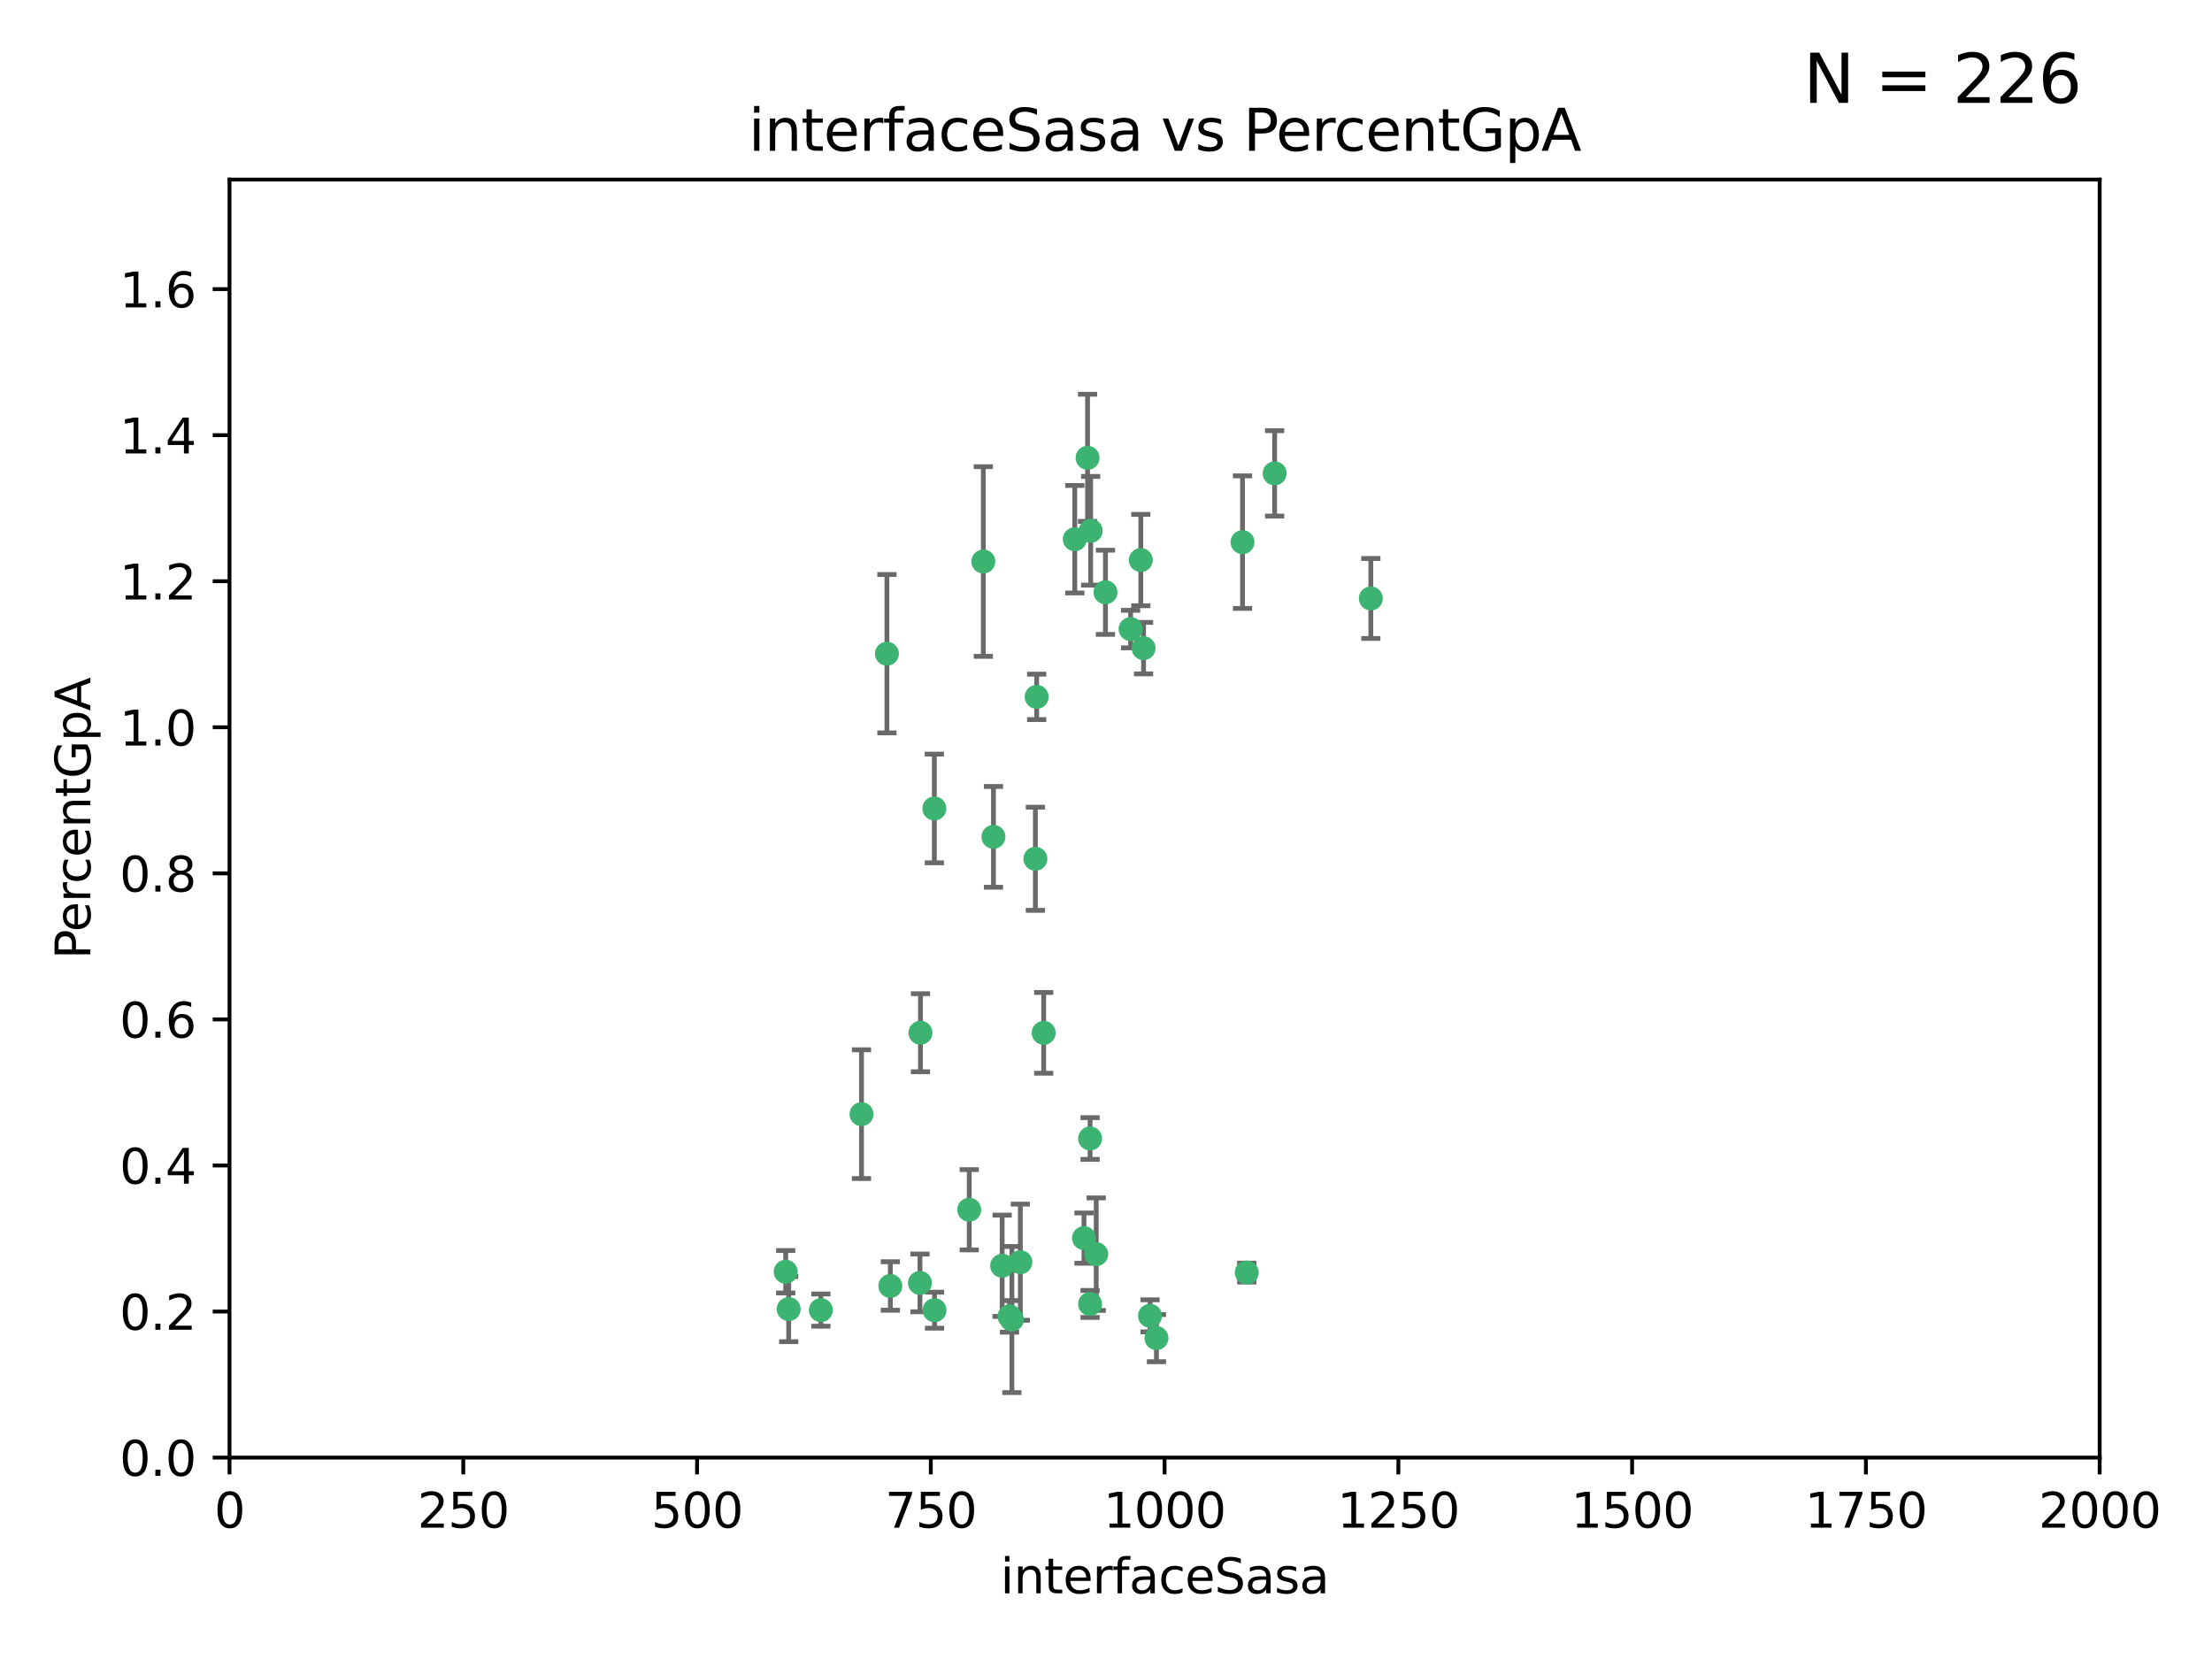 <?xml version="1.0" encoding="utf-8" standalone="no"?>
<!DOCTYPE svg PUBLIC "-//W3C//DTD SVG 1.1//EN"
  "http://www.w3.org/Graphics/SVG/1.1/DTD/svg11.dtd">
<svg xmlns:xlink="http://www.w3.org/1999/xlink" width="460.8pt" height="345.6pt" viewBox="0 0 460.8 345.6" xmlns="http://www.w3.org/2000/svg" version="1.1">
 <defs>
  <style type="text/css">*{stroke-linejoin: round; stroke-linecap: butt}</style>
 </defs>
 <g id="figure_1">
  <g id="patch_1">
   <path d="M 0 345.6 
L 460.8 345.6 
L 460.8 0 
L 0 0 
z
" style="fill: #ffffff"/>
  </g>
  <g id="axes_1">
   <g id="patch_2">
    <path d="M 47.81 303.64 
L 437.4 303.64 
L 437.4 37.411 
L 47.81 37.411 
z
" style="fill: #ffffff"/>
   </g>
   <g id="PathCollection_1">
    <defs>
     <path id="mb5b0e489d0" d="M 0 1.118 
C 0.297 1.118 0.581 1 0.791 0.791 
C 1 0.581 1.118 0.297 1.118 0 
C 1.118 -0.297 1 -0.581 0.791 -0.791 
C 0.581 -1 0.297 -1.118 0 -1.118 
C -0.297 -1.118 -0.581 -1 -0.791 -0.791 
C -1 -0.581 -1.118 -0.297 -1.118 0 
C -1.118 0.297 -1 0.581 -0.791 0.791 
C -0.581 1 -0.297 1.118 0 1.118 
z
" style="stroke: #3cb371"/>
    </defs>
    <g clip-path="url(#peed95d6f60)">
     <use xlink:href="#mb5b0e489d0" x="258.839" y="112.935" style="fill: #3cb371; stroke: #3cb371"/>
     <use xlink:href="#mb5b0e489d0" x="235.526" y="131.048" style="fill: #3cb371; stroke: #3cb371"/>
     <use xlink:href="#mb5b0e489d0" x="265.53" y="98.611" style="fill: #3cb371; stroke: #3cb371"/>
     <use xlink:href="#mb5b0e489d0" x="163.676" y="264.927" style="fill: #3cb371; stroke: #3cb371"/>
     <use xlink:href="#mb5b0e489d0" x="238.226" y="135.021" style="fill: #3cb371; stroke: #3cb371"/>
     <use xlink:href="#mb5b0e489d0" x="226.558" y="95.371" style="fill: #3cb371; stroke: #3cb371"/>
     <use xlink:href="#mb5b0e489d0" x="223.897" y="112.334" style="fill: #3cb371; stroke: #3cb371"/>
     <use xlink:href="#mb5b0e489d0" x="230.29" y="123.385" style="fill: #3cb371; stroke: #3cb371"/>
     <use xlink:href="#mb5b0e489d0" x="217.42" y="215.161" style="fill: #3cb371; stroke: #3cb371"/>
     <use xlink:href="#mb5b0e489d0" x="237.649" y="116.673" style="fill: #3cb371; stroke: #3cb371"/>
     <use xlink:href="#mb5b0e489d0" x="259.72" y="265.1" style="fill: #3cb371; stroke: #3cb371"/>
     <use xlink:href="#mb5b0e489d0" x="204.848" y="116.973" style="fill: #3cb371; stroke: #3cb371"/>
     <use xlink:href="#mb5b0e489d0" x="285.569" y="124.669" style="fill: #3cb371; stroke: #3cb371"/>
     <use xlink:href="#mb5b0e489d0" x="215.957" y="145.171" style="fill: #3cb371; stroke: #3cb371"/>
     <use xlink:href="#mb5b0e489d0" x="194.641" y="168.419" style="fill: #3cb371; stroke: #3cb371"/>
     <use xlink:href="#mb5b0e489d0" x="191.75" y="215.139" style="fill: #3cb371; stroke: #3cb371"/>
     <use xlink:href="#mb5b0e489d0" x="184.761" y="136.178" style="fill: #3cb371; stroke: #3cb371"/>
     <use xlink:href="#mb5b0e489d0" x="228.364" y="261.264" style="fill: #3cb371; stroke: #3cb371"/>
     <use xlink:href="#mb5b0e489d0" x="215.692" y="178.897" style="fill: #3cb371; stroke: #3cb371"/>
     <use xlink:href="#mb5b0e489d0" x="194.683" y="272.937" style="fill: #3cb371; stroke: #3cb371"/>
     <use xlink:href="#mb5b0e489d0" x="225.816" y="257.919" style="fill: #3cb371; stroke: #3cb371"/>
     <use xlink:href="#mb5b0e489d0" x="212.558" y="262.94" style="fill: #3cb371; stroke: #3cb371"/>
     <use xlink:href="#mb5b0e489d0" x="185.474" y="267.891" style="fill: #3cb371; stroke: #3cb371"/>
     <use xlink:href="#mb5b0e489d0" x="227.088" y="237.168" style="fill: #3cb371; stroke: #3cb371"/>
     <use xlink:href="#mb5b0e489d0" x="239.57" y="274.113" style="fill: #3cb371; stroke: #3cb371"/>
     <use xlink:href="#mb5b0e489d0" x="227.208" y="110.571" style="fill: #3cb371; stroke: #3cb371"/>
     <use xlink:href="#mb5b0e489d0" x="227.082" y="271.637" style="fill: #3cb371; stroke: #3cb371"/>
     <use xlink:href="#mb5b0e489d0" x="191.645" y="267.252" style="fill: #3cb371; stroke: #3cb371"/>
     <use xlink:href="#mb5b0e489d0" x="210.3" y="274.227" style="fill: #3cb371; stroke: #3cb371"/>
     <use xlink:href="#mb5b0e489d0" x="206.956" y="174.332" style="fill: #3cb371; stroke: #3cb371"/>
     <use xlink:href="#mb5b0e489d0" x="240.91" y="278.753" style="fill: #3cb371; stroke: #3cb371"/>
     <use xlink:href="#mb5b0e489d0" x="210.795" y="274.884" style="fill: #3cb371; stroke: #3cb371"/>
     <use xlink:href="#mb5b0e489d0" x="179.464" y="232.101" style="fill: #3cb371; stroke: #3cb371"/>
     <use xlink:href="#mb5b0e489d0" x="164.297" y="272.711" style="fill: #3cb371; stroke: #3cb371"/>
     <use xlink:href="#mb5b0e489d0" x="208.769" y="263.681" style="fill: #3cb371; stroke: #3cb371"/>
     <use xlink:href="#mb5b0e489d0" x="201.905" y="252.015" style="fill: #3cb371; stroke: #3cb371"/>
     <use xlink:href="#mb5b0e489d0" x="171" y="272.918" style="fill: #3cb371; stroke: #3cb371"/>
    </g>
   </g>
   <g id="matplotlib.axis_1">
    <g id="xtick_1">
     <g id="line2d_1">
      <defs>
       <path id="mf737d2f302" d="M 0 0 
L 0 3.5 
" style="stroke: #000000; stroke-width: 0.8"/>
      </defs>
      <g>
       <use xlink:href="#mf737d2f302" x="47.81" y="303.64" style="stroke: #000000; stroke-width: 0.8"/>
      </g>
     </g>
     <g id="text_1">
      <!-- 0 -->
      <g transform="translate(44.629 318.238)scale(0.1 -0.1)">
       <defs>
        <path id="DejaVuSans-30" d="M 2034 4250 
Q 1547 4250 1301 3770 
Q 1056 3291 1056 2328 
Q 1056 1369 1301 889 
Q 1547 409 2034 409 
Q 2525 409 2770 889 
Q 3016 1369 3016 2328 
Q 3016 3291 2770 3770 
Q 2525 4250 2034 4250 
z
M 2034 4750 
Q 2819 4750 3233 4129 
Q 3647 3509 3647 2328 
Q 3647 1150 3233 529 
Q 2819 -91 2034 -91 
Q 1250 -91 836 529 
Q 422 1150 422 2328 
Q 422 3509 836 4129 
Q 1250 4750 2034 4750 
z
" transform="scale(0.016)"/>
       </defs>
       <use xlink:href="#DejaVuSans-30"/>
      </g>
     </g>
    </g>
    <g id="xtick_2">
     <g id="line2d_2">
      <g>
       <use xlink:href="#mf737d2f302" x="96.509" y="303.64" style="stroke: #000000; stroke-width: 0.8"/>
      </g>
     </g>
     <g id="text_2">
      <!-- 250 -->
      <g transform="translate(86.965 318.238)scale(0.1 -0.1)">
       <defs>
        <path id="DejaVuSans-32" d="M 1228 531 
L 3431 531 
L 3431 0 
L 469 0 
L 469 531 
Q 828 903 1448 1529 
Q 2069 2156 2228 2338 
Q 2531 2678 2651 2914 
Q 2772 3150 2772 3378 
Q 2772 3750 2511 3984 
Q 2250 4219 1831 4219 
Q 1534 4219 1204 4116 
Q 875 4013 500 3803 
L 500 4441 
Q 881 4594 1212 4672 
Q 1544 4750 1819 4750 
Q 2544 4750 2975 4387 
Q 3406 4025 3406 3419 
Q 3406 3131 3298 2873 
Q 3191 2616 2906 2266 
Q 2828 2175 2409 1742 
Q 1991 1309 1228 531 
z
" transform="scale(0.016)"/>
        <path id="DejaVuSans-35" d="M 691 4666 
L 3169 4666 
L 3169 4134 
L 1269 4134 
L 1269 2991 
Q 1406 3038 1543 3061 
Q 1681 3084 1819 3084 
Q 2600 3084 3056 2656 
Q 3513 2228 3513 1497 
Q 3513 744 3044 326 
Q 2575 -91 1722 -91 
Q 1428 -91 1123 -41 
Q 819 9 494 109 
L 494 744 
Q 775 591 1075 516 
Q 1375 441 1709 441 
Q 2250 441 2565 725 
Q 2881 1009 2881 1497 
Q 2881 1984 2565 2268 
Q 2250 2553 1709 2553 
Q 1456 2553 1204 2497 
Q 953 2441 691 2322 
L 691 4666 
z
" transform="scale(0.016)"/>
       </defs>
       <use xlink:href="#DejaVuSans-32"/>
       <use xlink:href="#DejaVuSans-35" x="63.623"/>
       <use xlink:href="#DejaVuSans-30" x="127.246"/>
      </g>
     </g>
    </g>
    <g id="xtick_3">
     <g id="line2d_3">
      <g>
       <use xlink:href="#mf737d2f302" x="145.208" y="303.64" style="stroke: #000000; stroke-width: 0.8"/>
      </g>
     </g>
     <g id="text_3">
      <!-- 500 -->
      <g transform="translate(135.664 318.238)scale(0.1 -0.1)">
       <use xlink:href="#DejaVuSans-35"/>
       <use xlink:href="#DejaVuSans-30" x="63.623"/>
       <use xlink:href="#DejaVuSans-30" x="127.246"/>
      </g>
     </g>
    </g>
    <g id="xtick_4">
     <g id="line2d_4">
      <g>
       <use xlink:href="#mf737d2f302" x="193.906" y="303.64" style="stroke: #000000; stroke-width: 0.8"/>
      </g>
     </g>
     <g id="text_4">
      <!-- 750 -->
      <g transform="translate(184.363 318.238)scale(0.1 -0.1)">
       <defs>
        <path id="DejaVuSans-37" d="M 525 4666 
L 3525 4666 
L 3525 4397 
L 1831 0 
L 1172 0 
L 2766 4134 
L 525 4134 
L 525 4666 
z
" transform="scale(0.016)"/>
       </defs>
       <use xlink:href="#DejaVuSans-37"/>
       <use xlink:href="#DejaVuSans-35" x="63.623"/>
       <use xlink:href="#DejaVuSans-30" x="127.246"/>
      </g>
     </g>
    </g>
    <g id="xtick_5">
     <g id="line2d_5">
      <g>
       <use xlink:href="#mf737d2f302" x="242.605" y="303.64" style="stroke: #000000; stroke-width: 0.8"/>
      </g>
     </g>
     <g id="text_5">
      <!-- 1000 -->
      <g transform="translate(229.88 318.238)scale(0.1 -0.1)">
       <defs>
        <path id="DejaVuSans-31" d="M 794 531 
L 1825 531 
L 1825 4091 
L 703 3866 
L 703 4441 
L 1819 4666 
L 2450 4666 
L 2450 531 
L 3481 531 
L 3481 0 
L 794 0 
L 794 531 
z
" transform="scale(0.016)"/>
       </defs>
       <use xlink:href="#DejaVuSans-31"/>
       <use xlink:href="#DejaVuSans-30" x="63.623"/>
       <use xlink:href="#DejaVuSans-30" x="127.246"/>
       <use xlink:href="#DejaVuSans-30" x="190.869"/>
      </g>
     </g>
    </g>
    <g id="xtick_6">
     <g id="line2d_6">
      <g>
       <use xlink:href="#mf737d2f302" x="291.304" y="303.64" style="stroke: #000000; stroke-width: 0.8"/>
      </g>
     </g>
     <g id="text_6">
      <!-- 1250 -->
      <g transform="translate(278.579 318.238)scale(0.1 -0.1)">
       <use xlink:href="#DejaVuSans-31"/>
       <use xlink:href="#DejaVuSans-32" x="63.623"/>
       <use xlink:href="#DejaVuSans-35" x="127.246"/>
       <use xlink:href="#DejaVuSans-30" x="190.869"/>
      </g>
     </g>
    </g>
    <g id="xtick_7">
     <g id="line2d_7">
      <g>
       <use xlink:href="#mf737d2f302" x="340.002" y="303.64" style="stroke: #000000; stroke-width: 0.8"/>
      </g>
     </g>
     <g id="text_7">
      <!-- 1500 -->
      <g transform="translate(327.277 318.238)scale(0.1 -0.1)">
       <use xlink:href="#DejaVuSans-31"/>
       <use xlink:href="#DejaVuSans-35" x="63.623"/>
       <use xlink:href="#DejaVuSans-30" x="127.246"/>
       <use xlink:href="#DejaVuSans-30" x="190.869"/>
      </g>
     </g>
    </g>
    <g id="xtick_8">
     <g id="line2d_8">
      <g>
       <use xlink:href="#mf737d2f302" x="388.701" y="303.64" style="stroke: #000000; stroke-width: 0.8"/>
      </g>
     </g>
     <g id="text_8">
      <!-- 1750 -->
      <g transform="translate(375.976 318.238)scale(0.1 -0.1)">
       <use xlink:href="#DejaVuSans-31"/>
       <use xlink:href="#DejaVuSans-37" x="63.623"/>
       <use xlink:href="#DejaVuSans-35" x="127.246"/>
       <use xlink:href="#DejaVuSans-30" x="190.869"/>
      </g>
     </g>
    </g>
    <g id="xtick_9">
     <g id="line2d_9">
      <g>
       <use xlink:href="#mf737d2f302" x="437.4" y="303.64" style="stroke: #000000; stroke-width: 0.8"/>
      </g>
     </g>
     <g id="text_9">
      <!-- 2000 -->
      <g transform="translate(424.675 318.238)scale(0.1 -0.1)">
       <use xlink:href="#DejaVuSans-32"/>
       <use xlink:href="#DejaVuSans-30" x="63.623"/>
       <use xlink:href="#DejaVuSans-30" x="127.246"/>
       <use xlink:href="#DejaVuSans-30" x="190.869"/>
      </g>
     </g>
    </g>
    <g id="text_10">
     <!-- interfaceSasa -->
     <g transform="translate(208.398 331.917)scale(0.1 -0.1)">
      <defs>
       <path id="DejaVuSans-69" d="M 603 3500 
L 1178 3500 
L 1178 0 
L 603 0 
L 603 3500 
z
M 603 4863 
L 1178 4863 
L 1178 4134 
L 603 4134 
L 603 4863 
z
" transform="scale(0.016)"/>
       <path id="DejaVuSans-6e" d="M 3513 2113 
L 3513 0 
L 2938 0 
L 2938 2094 
Q 2938 2591 2744 2837 
Q 2550 3084 2163 3084 
Q 1697 3084 1428 2787 
Q 1159 2491 1159 1978 
L 1159 0 
L 581 0 
L 581 3500 
L 1159 3500 
L 1159 2956 
Q 1366 3272 1645 3428 
Q 1925 3584 2291 3584 
Q 2894 3584 3203 3211 
Q 3513 2838 3513 2113 
z
" transform="scale(0.016)"/>
       <path id="DejaVuSans-74" d="M 1172 4494 
L 1172 3500 
L 2356 3500 
L 2356 3053 
L 1172 3053 
L 1172 1153 
Q 1172 725 1289 603 
Q 1406 481 1766 481 
L 2356 481 
L 2356 0 
L 1766 0 
Q 1100 0 847 248 
Q 594 497 594 1153 
L 594 3053 
L 172 3053 
L 172 3500 
L 594 3500 
L 594 4494 
L 1172 4494 
z
" transform="scale(0.016)"/>
       <path id="DejaVuSans-65" d="M 3597 1894 
L 3597 1613 
L 953 1613 
Q 991 1019 1311 708 
Q 1631 397 2203 397 
Q 2534 397 2845 478 
Q 3156 559 3463 722 
L 3463 178 
Q 3153 47 2828 -22 
Q 2503 -91 2169 -91 
Q 1331 -91 842 396 
Q 353 884 353 1716 
Q 353 2575 817 3079 
Q 1281 3584 2069 3584 
Q 2775 3584 3186 3129 
Q 3597 2675 3597 1894 
z
M 3022 2063 
Q 3016 2534 2758 2815 
Q 2500 3097 2075 3097 
Q 1594 3097 1305 2825 
Q 1016 2553 972 2059 
L 3022 2063 
z
" transform="scale(0.016)"/>
       <path id="DejaVuSans-72" d="M 2631 2963 
Q 2534 3019 2420 3045 
Q 2306 3072 2169 3072 
Q 1681 3072 1420 2755 
Q 1159 2438 1159 1844 
L 1159 0 
L 581 0 
L 581 3500 
L 1159 3500 
L 1159 2956 
Q 1341 3275 1631 3429 
Q 1922 3584 2338 3584 
Q 2397 3584 2469 3576 
Q 2541 3569 2628 3553 
L 2631 2963 
z
" transform="scale(0.016)"/>
       <path id="DejaVuSans-66" d="M 2375 4863 
L 2375 4384 
L 1825 4384 
Q 1516 4384 1395 4259 
Q 1275 4134 1275 3809 
L 1275 3500 
L 2222 3500 
L 2222 3053 
L 1275 3053 
L 1275 0 
L 697 0 
L 697 3053 
L 147 3053 
L 147 3500 
L 697 3500 
L 697 3744 
Q 697 4328 969 4595 
Q 1241 4863 1831 4863 
L 2375 4863 
z
" transform="scale(0.016)"/>
       <path id="DejaVuSans-61" d="M 2194 1759 
Q 1497 1759 1228 1600 
Q 959 1441 959 1056 
Q 959 750 1161 570 
Q 1363 391 1709 391 
Q 2188 391 2477 730 
Q 2766 1069 2766 1631 
L 2766 1759 
L 2194 1759 
z
M 3341 1997 
L 3341 0 
L 2766 0 
L 2766 531 
Q 2569 213 2275 61 
Q 1981 -91 1556 -91 
Q 1019 -91 701 211 
Q 384 513 384 1019 
Q 384 1609 779 1909 
Q 1175 2209 1959 2209 
L 2766 2209 
L 2766 2266 
Q 2766 2663 2505 2880 
Q 2244 3097 1772 3097 
Q 1472 3097 1187 3025 
Q 903 2953 641 2809 
L 641 3341 
Q 956 3463 1253 3523 
Q 1550 3584 1831 3584 
Q 2591 3584 2966 3190 
Q 3341 2797 3341 1997 
z
" transform="scale(0.016)"/>
       <path id="DejaVuSans-63" d="M 3122 3366 
L 3122 2828 
Q 2878 2963 2633 3030 
Q 2388 3097 2138 3097 
Q 1578 3097 1268 2742 
Q 959 2388 959 1747 
Q 959 1106 1268 751 
Q 1578 397 2138 397 
Q 2388 397 2633 464 
Q 2878 531 3122 666 
L 3122 134 
Q 2881 22 2623 -34 
Q 2366 -91 2075 -91 
Q 1284 -91 818 406 
Q 353 903 353 1747 
Q 353 2603 823 3093 
Q 1294 3584 2113 3584 
Q 2378 3584 2631 3529 
Q 2884 3475 3122 3366 
z
" transform="scale(0.016)"/>
       <path id="DejaVuSans-53" d="M 3425 4513 
L 3425 3897 
Q 3066 4069 2747 4153 
Q 2428 4238 2131 4238 
Q 1616 4238 1336 4038 
Q 1056 3838 1056 3469 
Q 1056 3159 1242 3001 
Q 1428 2844 1947 2747 
L 2328 2669 
Q 3034 2534 3370 2195 
Q 3706 1856 3706 1288 
Q 3706 609 3251 259 
Q 2797 -91 1919 -91 
Q 1588 -91 1214 -16 
Q 841 59 441 206 
L 441 856 
Q 825 641 1194 531 
Q 1563 422 1919 422 
Q 2459 422 2753 634 
Q 3047 847 3047 1241 
Q 3047 1584 2836 1778 
Q 2625 1972 2144 2069 
L 1759 2144 
Q 1053 2284 737 2584 
Q 422 2884 422 3419 
Q 422 4038 858 4394 
Q 1294 4750 2059 4750 
Q 2388 4750 2728 4690 
Q 3069 4631 3425 4513 
z
" transform="scale(0.016)"/>
       <path id="DejaVuSans-73" d="M 2834 3397 
L 2834 2853 
Q 2591 2978 2328 3040 
Q 2066 3103 1784 3103 
Q 1356 3103 1142 2972 
Q 928 2841 928 2578 
Q 928 2378 1081 2264 
Q 1234 2150 1697 2047 
L 1894 2003 
Q 2506 1872 2764 1633 
Q 3022 1394 3022 966 
Q 3022 478 2636 193 
Q 2250 -91 1575 -91 
Q 1294 -91 989 -36 
Q 684 19 347 128 
L 347 722 
Q 666 556 975 473 
Q 1284 391 1588 391 
Q 1994 391 2212 530 
Q 2431 669 2431 922 
Q 2431 1156 2273 1281 
Q 2116 1406 1581 1522 
L 1381 1569 
Q 847 1681 609 1914 
Q 372 2147 372 2553 
Q 372 3047 722 3315 
Q 1072 3584 1716 3584 
Q 2034 3584 2315 3537 
Q 2597 3491 2834 3397 
z
" transform="scale(0.016)"/>
      </defs>
      <use xlink:href="#DejaVuSans-69"/>
      <use xlink:href="#DejaVuSans-6e" x="27.783"/>
      <use xlink:href="#DejaVuSans-74" x="91.162"/>
      <use xlink:href="#DejaVuSans-65" x="130.371"/>
      <use xlink:href="#DejaVuSans-72" x="191.895"/>
      <use xlink:href="#DejaVuSans-66" x="233.008"/>
      <use xlink:href="#DejaVuSans-61" x="268.213"/>
      <use xlink:href="#DejaVuSans-63" x="329.492"/>
      <use xlink:href="#DejaVuSans-65" x="384.473"/>
      <use xlink:href="#DejaVuSans-53" x="445.996"/>
      <use xlink:href="#DejaVuSans-61" x="509.473"/>
      <use xlink:href="#DejaVuSans-73" x="570.752"/>
      <use xlink:href="#DejaVuSans-61" x="622.852"/>
     </g>
    </g>
   </g>
   <g id="matplotlib.axis_2">
    <g id="ytick_1">
     <g id="line2d_10">
      <defs>
       <path id="m283dc41ac1" d="M 0 0 
L -3.5 0 
" style="stroke: #000000; stroke-width: 0.8"/>
      </defs>
      <g>
       <use xlink:href="#m283dc41ac1" x="47.81" y="303.64" style="stroke: #000000; stroke-width: 0.8"/>
      </g>
     </g>
     <g id="text_11">
      <!-- 0.0 -->
      <g transform="translate(24.907 307.439)scale(0.1 -0.1)">
       <defs>
        <path id="DejaVuSans-2e" d="M 684 794 
L 1344 794 
L 1344 0 
L 684 0 
L 684 794 
z
" transform="scale(0.016)"/>
       </defs>
       <use xlink:href="#DejaVuSans-30"/>
       <use xlink:href="#DejaVuSans-2e" x="63.623"/>
       <use xlink:href="#DejaVuSans-30" x="95.41"/>
      </g>
     </g>
    </g>
    <g id="ytick_2">
     <g id="line2d_11">
      <g>
       <use xlink:href="#m283dc41ac1" x="47.81" y="273.214" style="stroke: #000000; stroke-width: 0.8"/>
      </g>
     </g>
     <g id="text_12">
      <!-- 0.2 -->
      <g transform="translate(24.907 277.013)scale(0.1 -0.1)">
       <use xlink:href="#DejaVuSans-30"/>
       <use xlink:href="#DejaVuSans-2e" x="63.623"/>
       <use xlink:href="#DejaVuSans-32" x="95.41"/>
      </g>
     </g>
    </g>
    <g id="ytick_3">
     <g id="line2d_12">
      <g>
       <use xlink:href="#m283dc41ac1" x="47.81" y="242.788" style="stroke: #000000; stroke-width: 0.8"/>
      </g>
     </g>
     <g id="text_13">
      <!-- 0.4 -->
      <g transform="translate(24.907 246.587)scale(0.1 -0.1)">
       <defs>
        <path id="DejaVuSans-34" d="M 2419 4116 
L 825 1625 
L 2419 1625 
L 2419 4116 
z
M 2253 4666 
L 3047 4666 
L 3047 1625 
L 3713 1625 
L 3713 1100 
L 3047 1100 
L 3047 0 
L 2419 0 
L 2419 1100 
L 313 1100 
L 313 1709 
L 2253 4666 
z
" transform="scale(0.016)"/>
       </defs>
       <use xlink:href="#DejaVuSans-30"/>
       <use xlink:href="#DejaVuSans-2e" x="63.623"/>
       <use xlink:href="#DejaVuSans-34" x="95.41"/>
      </g>
     </g>
    </g>
    <g id="ytick_4">
     <g id="line2d_13">
      <g>
       <use xlink:href="#m283dc41ac1" x="47.81" y="212.362" style="stroke: #000000; stroke-width: 0.8"/>
      </g>
     </g>
     <g id="text_14">
      <!-- 0.6 -->
      <g transform="translate(24.907 216.161)scale(0.1 -0.1)">
       <defs>
        <path id="DejaVuSans-36" d="M 2113 2584 
Q 1688 2584 1439 2293 
Q 1191 2003 1191 1497 
Q 1191 994 1439 701 
Q 1688 409 2113 409 
Q 2538 409 2786 701 
Q 3034 994 3034 1497 
Q 3034 2003 2786 2293 
Q 2538 2584 2113 2584 
z
M 3366 4563 
L 3366 3988 
Q 3128 4100 2886 4159 
Q 2644 4219 2406 4219 
Q 1781 4219 1451 3797 
Q 1122 3375 1075 2522 
Q 1259 2794 1537 2939 
Q 1816 3084 2150 3084 
Q 2853 3084 3261 2657 
Q 3669 2231 3669 1497 
Q 3669 778 3244 343 
Q 2819 -91 2113 -91 
Q 1303 -91 875 529 
Q 447 1150 447 2328 
Q 447 3434 972 4092 
Q 1497 4750 2381 4750 
Q 2619 4750 2861 4703 
Q 3103 4656 3366 4563 
z
" transform="scale(0.016)"/>
       </defs>
       <use xlink:href="#DejaVuSans-30"/>
       <use xlink:href="#DejaVuSans-2e" x="63.623"/>
       <use xlink:href="#DejaVuSans-36" x="95.41"/>
      </g>
     </g>
    </g>
    <g id="ytick_5">
     <g id="line2d_14">
      <g>
       <use xlink:href="#m283dc41ac1" x="47.81" y="181.935" style="stroke: #000000; stroke-width: 0.8"/>
      </g>
     </g>
     <g id="text_15">
      <!-- 0.8 -->
      <g transform="translate(24.907 185.735)scale(0.1 -0.1)">
       <defs>
        <path id="DejaVuSans-38" d="M 2034 2216 
Q 1584 2216 1326 1975 
Q 1069 1734 1069 1313 
Q 1069 891 1326 650 
Q 1584 409 2034 409 
Q 2484 409 2743 651 
Q 3003 894 3003 1313 
Q 3003 1734 2745 1975 
Q 2488 2216 2034 2216 
z
M 1403 2484 
Q 997 2584 770 2862 
Q 544 3141 544 3541 
Q 544 4100 942 4425 
Q 1341 4750 2034 4750 
Q 2731 4750 3128 4425 
Q 3525 4100 3525 3541 
Q 3525 3141 3298 2862 
Q 3072 2584 2669 2484 
Q 3125 2378 3379 2068 
Q 3634 1759 3634 1313 
Q 3634 634 3220 271 
Q 2806 -91 2034 -91 
Q 1263 -91 848 271 
Q 434 634 434 1313 
Q 434 1759 690 2068 
Q 947 2378 1403 2484 
z
M 1172 3481 
Q 1172 3119 1398 2916 
Q 1625 2713 2034 2713 
Q 2441 2713 2670 2916 
Q 2900 3119 2900 3481 
Q 2900 3844 2670 4047 
Q 2441 4250 2034 4250 
Q 1625 4250 1398 4047 
Q 1172 3844 1172 3481 
z
" transform="scale(0.016)"/>
       </defs>
       <use xlink:href="#DejaVuSans-30"/>
       <use xlink:href="#DejaVuSans-2e" x="63.623"/>
       <use xlink:href="#DejaVuSans-38" x="95.41"/>
      </g>
     </g>
    </g>
    <g id="ytick_6">
     <g id="line2d_15">
      <g>
       <use xlink:href="#m283dc41ac1" x="47.81" y="151.509" style="stroke: #000000; stroke-width: 0.8"/>
      </g>
     </g>
     <g id="text_16">
      <!-- 1.0 -->
      <g transform="translate(24.907 155.308)scale(0.1 -0.1)">
       <use xlink:href="#DejaVuSans-31"/>
       <use xlink:href="#DejaVuSans-2e" x="63.623"/>
       <use xlink:href="#DejaVuSans-30" x="95.41"/>
      </g>
     </g>
    </g>
    <g id="ytick_7">
     <g id="line2d_16">
      <g>
       <use xlink:href="#m283dc41ac1" x="47.81" y="121.083" style="stroke: #000000; stroke-width: 0.8"/>
      </g>
     </g>
     <g id="text_17">
      <!-- 1.2 -->
      <g transform="translate(24.907 124.882)scale(0.1 -0.1)">
       <use xlink:href="#DejaVuSans-31"/>
       <use xlink:href="#DejaVuSans-2e" x="63.623"/>
       <use xlink:href="#DejaVuSans-32" x="95.41"/>
      </g>
     </g>
    </g>
    <g id="ytick_8">
     <g id="line2d_17">
      <g>
       <use xlink:href="#m283dc41ac1" x="47.81" y="90.657" style="stroke: #000000; stroke-width: 0.8"/>
      </g>
     </g>
     <g id="text_18">
      <!-- 1.4 -->
      <g transform="translate(24.907 94.456)scale(0.1 -0.1)">
       <use xlink:href="#DejaVuSans-31"/>
       <use xlink:href="#DejaVuSans-2e" x="63.623"/>
       <use xlink:href="#DejaVuSans-34" x="95.41"/>
      </g>
     </g>
    </g>
    <g id="ytick_9">
     <g id="line2d_18">
      <g>
       <use xlink:href="#m283dc41ac1" x="47.81" y="60.231" style="stroke: #000000; stroke-width: 0.8"/>
      </g>
     </g>
     <g id="text_19">
      <!-- 1.6 -->
      <g transform="translate(24.907 64.03)scale(0.1 -0.1)">
       <use xlink:href="#DejaVuSans-31"/>
       <use xlink:href="#DejaVuSans-2e" x="63.623"/>
       <use xlink:href="#DejaVuSans-36" x="95.41"/>
      </g>
     </g>
    </g>
    <g id="text_20">
     <!-- PercentGpA -->
     <g transform="translate(18.827 199.802)rotate(-90)scale(0.1 -0.1)">
      <defs>
       <path id="DejaVuSans-50" d="M 1259 4147 
L 1259 2394 
L 2053 2394 
Q 2494 2394 2734 2622 
Q 2975 2850 2975 3272 
Q 2975 3691 2734 3919 
Q 2494 4147 2053 4147 
L 1259 4147 
z
M 628 4666 
L 2053 4666 
Q 2838 4666 3239 4311 
Q 3641 3956 3641 3272 
Q 3641 2581 3239 2228 
Q 2838 1875 2053 1875 
L 1259 1875 
L 1259 0 
L 628 0 
L 628 4666 
z
" transform="scale(0.016)"/>
       <path id="DejaVuSans-47" d="M 3809 666 
L 3809 1919 
L 2778 1919 
L 2778 2438 
L 4434 2438 
L 4434 434 
Q 4069 175 3628 42 
Q 3188 -91 2688 -91 
Q 1594 -91 976 548 
Q 359 1188 359 2328 
Q 359 3472 976 4111 
Q 1594 4750 2688 4750 
Q 3144 4750 3555 4637 
Q 3966 4525 4313 4306 
L 4313 3634 
Q 3963 3931 3569 4081 
Q 3175 4231 2741 4231 
Q 1884 4231 1454 3753 
Q 1025 3275 1025 2328 
Q 1025 1384 1454 906 
Q 1884 428 2741 428 
Q 3075 428 3337 486 
Q 3600 544 3809 666 
z
" transform="scale(0.016)"/>
       <path id="DejaVuSans-70" d="M 1159 525 
L 1159 -1331 
L 581 -1331 
L 581 3500 
L 1159 3500 
L 1159 2969 
Q 1341 3281 1617 3432 
Q 1894 3584 2278 3584 
Q 2916 3584 3314 3078 
Q 3713 2572 3713 1747 
Q 3713 922 3314 415 
Q 2916 -91 2278 -91 
Q 1894 -91 1617 61 
Q 1341 213 1159 525 
z
M 3116 1747 
Q 3116 2381 2855 2742 
Q 2594 3103 2138 3103 
Q 1681 3103 1420 2742 
Q 1159 2381 1159 1747 
Q 1159 1113 1420 752 
Q 1681 391 2138 391 
Q 2594 391 2855 752 
Q 3116 1113 3116 1747 
z
" transform="scale(0.016)"/>
       <path id="DejaVuSans-41" d="M 2188 4044 
L 1331 1722 
L 3047 1722 
L 2188 4044 
z
M 1831 4666 
L 2547 4666 
L 4325 0 
L 3669 0 
L 3244 1197 
L 1141 1197 
L 716 0 
L 50 0 
L 1831 4666 
z
" transform="scale(0.016)"/>
      </defs>
      <use xlink:href="#DejaVuSans-50"/>
      <use xlink:href="#DejaVuSans-65" x="56.678"/>
      <use xlink:href="#DejaVuSans-72" x="118.201"/>
      <use xlink:href="#DejaVuSans-63" x="157.064"/>
      <use xlink:href="#DejaVuSans-65" x="212.045"/>
      <use xlink:href="#DejaVuSans-6e" x="273.568"/>
      <use xlink:href="#DejaVuSans-74" x="336.947"/>
      <use xlink:href="#DejaVuSans-47" x="376.156"/>
      <use xlink:href="#DejaVuSans-70" x="453.646"/>
      <use xlink:href="#DejaVuSans-41" x="517.123"/>
     </g>
    </g>
   </g>
   <g id="LineCollection_1">
    <path d="M 258.839 126.742 
L 258.839 99.128 
" clip-path="url(#peed95d6f60)" style="fill: none; stroke: #696969"/>
    <path d="M 235.526 134.958 
L 235.526 127.138 
" clip-path="url(#peed95d6f60)" style="fill: none; stroke: #696969"/>
    <path d="M 265.53 107.5 
L 265.53 89.723 
" clip-path="url(#peed95d6f60)" style="fill: none; stroke: #696969"/>
    <path d="M 163.676 269.346 
L 163.676 260.509 
" clip-path="url(#peed95d6f60)" style="fill: none; stroke: #696969"/>
    <path d="M 238.226 140.382 
L 238.226 129.659 
" clip-path="url(#peed95d6f60)" style="fill: none; stroke: #696969"/>
    <path d="M 226.558 108.615 
L 226.558 82.127 
" clip-path="url(#peed95d6f60)" style="fill: none; stroke: #696969"/>
    <path d="M 223.897 123.529 
L 223.897 101.139 
" clip-path="url(#peed95d6f60)" style="fill: none; stroke: #696969"/>
    <path d="M 230.29 132.151 
L 230.29 114.62 
" clip-path="url(#peed95d6f60)" style="fill: none; stroke: #696969"/>
    <path d="M 217.42 223.572 
L 217.42 206.751 
" clip-path="url(#peed95d6f60)" style="fill: none; stroke: #696969"/>
    <path d="M 237.649 126.191 
L 237.649 107.154 
" clip-path="url(#peed95d6f60)" style="fill: none; stroke: #696969"/>
    <path d="M 259.72 267.073 
L 259.72 263.128 
" clip-path="url(#peed95d6f60)" style="fill: none; stroke: #696969"/>
    <path d="M 204.848 136.73 
L 204.848 97.216 
" clip-path="url(#peed95d6f60)" style="fill: none; stroke: #696969"/>
    <path d="M 285.569 132.997 
L 285.569 116.341 
" clip-path="url(#peed95d6f60)" style="fill: none; stroke: #696969"/>
    <path d="M 215.957 149.901 
L 215.957 140.441 
" clip-path="url(#peed95d6f60)" style="fill: none; stroke: #696969"/>
    <path d="M 194.641 179.743 
L 194.641 157.094 
" clip-path="url(#peed95d6f60)" style="fill: none; stroke: #696969"/>
    <path d="M 191.75 223.268 
L 191.75 207.01 
" clip-path="url(#peed95d6f60)" style="fill: none; stroke: #696969"/>
    <path d="M 184.761 152.672 
L 184.761 119.684 
" clip-path="url(#peed95d6f60)" style="fill: none; stroke: #696969"/>
    <path d="M 228.364 272.983 
L 228.364 249.544 
" clip-path="url(#peed95d6f60)" style="fill: none; stroke: #696969"/>
    <path d="M 215.692 189.642 
L 215.692 168.152 
" clip-path="url(#peed95d6f60)" style="fill: none; stroke: #696969"/>
    <path d="M 194.683 276.685 
L 194.683 269.189 
" clip-path="url(#peed95d6f60)" style="fill: none; stroke: #696969"/>
    <path d="M 225.816 263.155 
L 225.816 252.684 
" clip-path="url(#peed95d6f60)" style="fill: none; stroke: #696969"/>
    <path d="M 212.558 275.039 
L 212.558 250.841 
" clip-path="url(#peed95d6f60)" style="fill: none; stroke: #696969"/>
    <path d="M 185.474 272.942 
L 185.474 262.839 
" clip-path="url(#peed95d6f60)" style="fill: none; stroke: #696969"/>
    <path d="M 227.088 241.512 
L 227.088 232.824 
" clip-path="url(#peed95d6f60)" style="fill: none; stroke: #696969"/>
    <path d="M 239.57 277.453 
L 239.57 270.772 
" clip-path="url(#peed95d6f60)" style="fill: none; stroke: #696969"/>
    <path d="M 227.208 121.897 
L 227.208 99.245 
" clip-path="url(#peed95d6f60)" style="fill: none; stroke: #696969"/>
    <path d="M 227.082 274.448 
L 227.082 268.825 
" clip-path="url(#peed95d6f60)" style="fill: none; stroke: #696969"/>
    <path d="M 191.645 273.263 
L 191.645 261.242 
" clip-path="url(#peed95d6f60)" style="fill: none; stroke: #696969"/>
    <path d="M 210.3 277.522 
L 210.3 270.932 
" clip-path="url(#peed95d6f60)" style="fill: none; stroke: #696969"/>
    <path d="M 206.956 184.828 
L 206.956 163.836 
" clip-path="url(#peed95d6f60)" style="fill: none; stroke: #696969"/>
    <path d="M 240.91 283.668 
L 240.91 273.838 
" clip-path="url(#peed95d6f60)" style="fill: none; stroke: #696969"/>
    <path d="M 210.795 290.105 
L 210.795 259.662 
" clip-path="url(#peed95d6f60)" style="fill: none; stroke: #696969"/>
    <path d="M 179.464 245.512 
L 179.464 218.691 
" clip-path="url(#peed95d6f60)" style="fill: none; stroke: #696969"/>
    <path d="M 164.297 279.499 
L 164.297 265.924 
" clip-path="url(#peed95d6f60)" style="fill: none; stroke: #696969"/>
    <path d="M 208.769 274.232 
L 208.769 253.131 
" clip-path="url(#peed95d6f60)" style="fill: none; stroke: #696969"/>
    <path d="M 201.905 260.378 
L 201.905 243.652 
" clip-path="url(#peed95d6f60)" style="fill: none; stroke: #696969"/>
    <path d="M 171 276.28 
L 171 269.557 
" clip-path="url(#peed95d6f60)" style="fill: none; stroke: #696969"/>
   </g>
   <g id="line2d_19">
    <defs>
     <path id="mb0066028db" d="M 2 0 
L -2 -0 
" style="stroke: #696969"/>
    </defs>
    <g clip-path="url(#peed95d6f60)">
     <use xlink:href="#mb0066028db" x="258.839" y="126.742" style="fill: #696969; stroke: #696969"/>
     <use xlink:href="#mb0066028db" x="235.526" y="134.958" style="fill: #696969; stroke: #696969"/>
     <use xlink:href="#mb0066028db" x="265.53" y="107.5" style="fill: #696969; stroke: #696969"/>
     <use xlink:href="#mb0066028db" x="163.676" y="269.346" style="fill: #696969; stroke: #696969"/>
     <use xlink:href="#mb0066028db" x="238.226" y="140.382" style="fill: #696969; stroke: #696969"/>
     <use xlink:href="#mb0066028db" x="226.558" y="108.615" style="fill: #696969; stroke: #696969"/>
     <use xlink:href="#mb0066028db" x="223.897" y="123.529" style="fill: #696969; stroke: #696969"/>
     <use xlink:href="#mb0066028db" x="230.29" y="132.151" style="fill: #696969; stroke: #696969"/>
     <use xlink:href="#mb0066028db" x="217.42" y="223.572" style="fill: #696969; stroke: #696969"/>
     <use xlink:href="#mb0066028db" x="237.649" y="126.191" style="fill: #696969; stroke: #696969"/>
     <use xlink:href="#mb0066028db" x="259.72" y="267.073" style="fill: #696969; stroke: #696969"/>
     <use xlink:href="#mb0066028db" x="204.848" y="136.73" style="fill: #696969; stroke: #696969"/>
     <use xlink:href="#mb0066028db" x="285.569" y="132.997" style="fill: #696969; stroke: #696969"/>
     <use xlink:href="#mb0066028db" x="215.957" y="149.901" style="fill: #696969; stroke: #696969"/>
     <use xlink:href="#mb0066028db" x="194.641" y="179.743" style="fill: #696969; stroke: #696969"/>
     <use xlink:href="#mb0066028db" x="191.75" y="223.268" style="fill: #696969; stroke: #696969"/>
     <use xlink:href="#mb0066028db" x="184.761" y="152.672" style="fill: #696969; stroke: #696969"/>
     <use xlink:href="#mb0066028db" x="228.364" y="272.983" style="fill: #696969; stroke: #696969"/>
     <use xlink:href="#mb0066028db" x="215.692" y="189.642" style="fill: #696969; stroke: #696969"/>
     <use xlink:href="#mb0066028db" x="194.683" y="276.685" style="fill: #696969; stroke: #696969"/>
     <use xlink:href="#mb0066028db" x="225.816" y="263.155" style="fill: #696969; stroke: #696969"/>
     <use xlink:href="#mb0066028db" x="212.558" y="275.039" style="fill: #696969; stroke: #696969"/>
     <use xlink:href="#mb0066028db" x="185.474" y="272.942" style="fill: #696969; stroke: #696969"/>
     <use xlink:href="#mb0066028db" x="227.088" y="241.512" style="fill: #696969; stroke: #696969"/>
     <use xlink:href="#mb0066028db" x="239.57" y="277.453" style="fill: #696969; stroke: #696969"/>
     <use xlink:href="#mb0066028db" x="227.208" y="121.897" style="fill: #696969; stroke: #696969"/>
     <use xlink:href="#mb0066028db" x="227.082" y="274.448" style="fill: #696969; stroke: #696969"/>
     <use xlink:href="#mb0066028db" x="191.645" y="273.263" style="fill: #696969; stroke: #696969"/>
     <use xlink:href="#mb0066028db" x="210.3" y="277.522" style="fill: #696969; stroke: #696969"/>
     <use xlink:href="#mb0066028db" x="206.956" y="184.828" style="fill: #696969; stroke: #696969"/>
     <use xlink:href="#mb0066028db" x="240.91" y="283.668" style="fill: #696969; stroke: #696969"/>
     <use xlink:href="#mb0066028db" x="210.795" y="290.105" style="fill: #696969; stroke: #696969"/>
     <use xlink:href="#mb0066028db" x="179.464" y="245.512" style="fill: #696969; stroke: #696969"/>
     <use xlink:href="#mb0066028db" x="164.297" y="279.499" style="fill: #696969; stroke: #696969"/>
     <use xlink:href="#mb0066028db" x="208.769" y="274.232" style="fill: #696969; stroke: #696969"/>
     <use xlink:href="#mb0066028db" x="201.905" y="260.378" style="fill: #696969; stroke: #696969"/>
     <use xlink:href="#mb0066028db" x="171" y="276.28" style="fill: #696969; stroke: #696969"/>
    </g>
   </g>
   <g id="line2d_20">
    <g clip-path="url(#peed95d6f60)">
     <use xlink:href="#mb0066028db" x="258.839" y="99.128" style="fill: #696969; stroke: #696969"/>
     <use xlink:href="#mb0066028db" x="235.526" y="127.138" style="fill: #696969; stroke: #696969"/>
     <use xlink:href="#mb0066028db" x="265.53" y="89.723" style="fill: #696969; stroke: #696969"/>
     <use xlink:href="#mb0066028db" x="163.676" y="260.509" style="fill: #696969; stroke: #696969"/>
     <use xlink:href="#mb0066028db" x="238.226" y="129.659" style="fill: #696969; stroke: #696969"/>
     <use xlink:href="#mb0066028db" x="226.558" y="82.127" style="fill: #696969; stroke: #696969"/>
     <use xlink:href="#mb0066028db" x="223.897" y="101.139" style="fill: #696969; stroke: #696969"/>
     <use xlink:href="#mb0066028db" x="230.29" y="114.62" style="fill: #696969; stroke: #696969"/>
     <use xlink:href="#mb0066028db" x="217.42" y="206.751" style="fill: #696969; stroke: #696969"/>
     <use xlink:href="#mb0066028db" x="237.649" y="107.154" style="fill: #696969; stroke: #696969"/>
     <use xlink:href="#mb0066028db" x="259.72" y="263.128" style="fill: #696969; stroke: #696969"/>
     <use xlink:href="#mb0066028db" x="204.848" y="97.216" style="fill: #696969; stroke: #696969"/>
     <use xlink:href="#mb0066028db" x="285.569" y="116.341" style="fill: #696969; stroke: #696969"/>
     <use xlink:href="#mb0066028db" x="215.957" y="140.441" style="fill: #696969; stroke: #696969"/>
     <use xlink:href="#mb0066028db" x="194.641" y="157.094" style="fill: #696969; stroke: #696969"/>
     <use xlink:href="#mb0066028db" x="191.75" y="207.01" style="fill: #696969; stroke: #696969"/>
     <use xlink:href="#mb0066028db" x="184.761" y="119.684" style="fill: #696969; stroke: #696969"/>
     <use xlink:href="#mb0066028db" x="228.364" y="249.544" style="fill: #696969; stroke: #696969"/>
     <use xlink:href="#mb0066028db" x="215.692" y="168.152" style="fill: #696969; stroke: #696969"/>
     <use xlink:href="#mb0066028db" x="194.683" y="269.189" style="fill: #696969; stroke: #696969"/>
     <use xlink:href="#mb0066028db" x="225.816" y="252.684" style="fill: #696969; stroke: #696969"/>
     <use xlink:href="#mb0066028db" x="212.558" y="250.841" style="fill: #696969; stroke: #696969"/>
     <use xlink:href="#mb0066028db" x="185.474" y="262.839" style="fill: #696969; stroke: #696969"/>
     <use xlink:href="#mb0066028db" x="227.088" y="232.824" style="fill: #696969; stroke: #696969"/>
     <use xlink:href="#mb0066028db" x="239.57" y="270.772" style="fill: #696969; stroke: #696969"/>
     <use xlink:href="#mb0066028db" x="227.208" y="99.245" style="fill: #696969; stroke: #696969"/>
     <use xlink:href="#mb0066028db" x="227.082" y="268.825" style="fill: #696969; stroke: #696969"/>
     <use xlink:href="#mb0066028db" x="191.645" y="261.242" style="fill: #696969; stroke: #696969"/>
     <use xlink:href="#mb0066028db" x="210.3" y="270.932" style="fill: #696969; stroke: #696969"/>
     <use xlink:href="#mb0066028db" x="206.956" y="163.836" style="fill: #696969; stroke: #696969"/>
     <use xlink:href="#mb0066028db" x="240.91" y="273.838" style="fill: #696969; stroke: #696969"/>
     <use xlink:href="#mb0066028db" x="210.795" y="259.662" style="fill: #696969; stroke: #696969"/>
     <use xlink:href="#mb0066028db" x="179.464" y="218.691" style="fill: #696969; stroke: #696969"/>
     <use xlink:href="#mb0066028db" x="164.297" y="265.924" style="fill: #696969; stroke: #696969"/>
     <use xlink:href="#mb0066028db" x="208.769" y="253.131" style="fill: #696969; stroke: #696969"/>
     <use xlink:href="#mb0066028db" x="201.905" y="243.652" style="fill: #696969; stroke: #696969"/>
     <use xlink:href="#mb0066028db" x="171" y="269.557" style="fill: #696969; stroke: #696969"/>
    </g>
   </g>
   <g id="line2d_21">
    <defs>
     <path id="m36cd01ea27" d="M 0 2 
C 0.53 2 1.039 1.789 1.414 1.414 
C 1.789 1.039 2 0.53 2 0 
C 2 -0.53 1.789 -1.039 1.414 -1.414 
C 1.039 -1.789 0.53 -2 0 -2 
C -0.53 -2 -1.039 -1.789 -1.414 -1.414 
C -1.789 -1.039 -2 -0.53 -2 0 
C -2 0.53 -1.789 1.039 -1.414 1.414 
C -1.039 1.789 -0.53 2 0 2 
z
" style="stroke: #3cb371"/>
    </defs>
    <g clip-path="url(#peed95d6f60)">
     <use xlink:href="#m36cd01ea27" x="258.839" y="112.935" style="fill: #3cb371; stroke: #3cb371"/>
     <use xlink:href="#m36cd01ea27" x="235.526" y="131.048" style="fill: #3cb371; stroke: #3cb371"/>
     <use xlink:href="#m36cd01ea27" x="265.53" y="98.611" style="fill: #3cb371; stroke: #3cb371"/>
     <use xlink:href="#m36cd01ea27" x="163.676" y="264.927" style="fill: #3cb371; stroke: #3cb371"/>
     <use xlink:href="#m36cd01ea27" x="238.226" y="135.021" style="fill: #3cb371; stroke: #3cb371"/>
     <use xlink:href="#m36cd01ea27" x="226.558" y="95.371" style="fill: #3cb371; stroke: #3cb371"/>
     <use xlink:href="#m36cd01ea27" x="223.897" y="112.334" style="fill: #3cb371; stroke: #3cb371"/>
     <use xlink:href="#m36cd01ea27" x="230.29" y="123.385" style="fill: #3cb371; stroke: #3cb371"/>
     <use xlink:href="#m36cd01ea27" x="217.42" y="215.161" style="fill: #3cb371; stroke: #3cb371"/>
     <use xlink:href="#m36cd01ea27" x="237.649" y="116.673" style="fill: #3cb371; stroke: #3cb371"/>
     <use xlink:href="#m36cd01ea27" x="259.72" y="265.1" style="fill: #3cb371; stroke: #3cb371"/>
     <use xlink:href="#m36cd01ea27" x="204.848" y="116.973" style="fill: #3cb371; stroke: #3cb371"/>
     <use xlink:href="#m36cd01ea27" x="285.569" y="124.669" style="fill: #3cb371; stroke: #3cb371"/>
     <use xlink:href="#m36cd01ea27" x="215.957" y="145.171" style="fill: #3cb371; stroke: #3cb371"/>
     <use xlink:href="#m36cd01ea27" x="194.641" y="168.419" style="fill: #3cb371; stroke: #3cb371"/>
     <use xlink:href="#m36cd01ea27" x="191.75" y="215.139" style="fill: #3cb371; stroke: #3cb371"/>
     <use xlink:href="#m36cd01ea27" x="184.761" y="136.178" style="fill: #3cb371; stroke: #3cb371"/>
     <use xlink:href="#m36cd01ea27" x="228.364" y="261.264" style="fill: #3cb371; stroke: #3cb371"/>
     <use xlink:href="#m36cd01ea27" x="215.692" y="178.897" style="fill: #3cb371; stroke: #3cb371"/>
     <use xlink:href="#m36cd01ea27" x="194.683" y="272.937" style="fill: #3cb371; stroke: #3cb371"/>
     <use xlink:href="#m36cd01ea27" x="225.816" y="257.919" style="fill: #3cb371; stroke: #3cb371"/>
     <use xlink:href="#m36cd01ea27" x="212.558" y="262.94" style="fill: #3cb371; stroke: #3cb371"/>
     <use xlink:href="#m36cd01ea27" x="185.474" y="267.891" style="fill: #3cb371; stroke: #3cb371"/>
     <use xlink:href="#m36cd01ea27" x="227.088" y="237.168" style="fill: #3cb371; stroke: #3cb371"/>
     <use xlink:href="#m36cd01ea27" x="239.57" y="274.113" style="fill: #3cb371; stroke: #3cb371"/>
     <use xlink:href="#m36cd01ea27" x="227.208" y="110.571" style="fill: #3cb371; stroke: #3cb371"/>
     <use xlink:href="#m36cd01ea27" x="227.082" y="271.637" style="fill: #3cb371; stroke: #3cb371"/>
     <use xlink:href="#m36cd01ea27" x="191.645" y="267.252" style="fill: #3cb371; stroke: #3cb371"/>
     <use xlink:href="#m36cd01ea27" x="210.3" y="274.227" style="fill: #3cb371; stroke: #3cb371"/>
     <use xlink:href="#m36cd01ea27" x="206.956" y="174.332" style="fill: #3cb371; stroke: #3cb371"/>
     <use xlink:href="#m36cd01ea27" x="240.91" y="278.753" style="fill: #3cb371; stroke: #3cb371"/>
     <use xlink:href="#m36cd01ea27" x="210.795" y="274.884" style="fill: #3cb371; stroke: #3cb371"/>
     <use xlink:href="#m36cd01ea27" x="179.464" y="232.101" style="fill: #3cb371; stroke: #3cb371"/>
     <use xlink:href="#m36cd01ea27" x="164.297" y="272.711" style="fill: #3cb371; stroke: #3cb371"/>
     <use xlink:href="#m36cd01ea27" x="208.769" y="263.681" style="fill: #3cb371; stroke: #3cb371"/>
     <use xlink:href="#m36cd01ea27" x="201.905" y="252.015" style="fill: #3cb371; stroke: #3cb371"/>
     <use xlink:href="#m36cd01ea27" x="171" y="272.918" style="fill: #3cb371; stroke: #3cb371"/>
    </g>
   </g>
   <g id="patch_3">
    <path d="M 47.81 303.64 
L 47.81 37.411 
" style="fill: none; stroke: #000000; stroke-width: 0.8; stroke-linejoin: miter; stroke-linecap: square"/>
   </g>
   <g id="patch_4">
    <path d="M 437.4 303.64 
L 437.4 37.411 
" style="fill: none; stroke: #000000; stroke-width: 0.8; stroke-linejoin: miter; stroke-linecap: square"/>
   </g>
   <g id="patch_5">
    <path d="M 47.81 303.64 
L 437.4 303.64 
" style="fill: none; stroke: #000000; stroke-width: 0.8; stroke-linejoin: miter; stroke-linecap: square"/>
   </g>
   <g id="patch_6">
    <path d="M 47.81 37.411 
L 437.4 37.411 
" style="fill: none; stroke: #000000; stroke-width: 0.8; stroke-linejoin: miter; stroke-linecap: square"/>
   </g>
   <g id="text_21">
    <!-- N = 226 -->
    <g transform="translate(375.678 21.426)scale(0.14 -0.14)">
     <defs>
      <path id="DejaVuSans-4e" d="M 628 4666 
L 1478 4666 
L 3547 763 
L 3547 4666 
L 4159 4666 
L 4159 0 
L 3309 0 
L 1241 3903 
L 1241 0 
L 628 0 
L 628 4666 
z
" transform="scale(0.016)"/>
      <path id="DejaVuSans-20" transform="scale(0.016)"/>
      <path id="DejaVuSans-3d" d="M 678 2906 
L 4684 2906 
L 4684 2381 
L 678 2381 
L 678 2906 
z
M 678 1631 
L 4684 1631 
L 4684 1100 
L 678 1100 
L 678 1631 
z
" transform="scale(0.016)"/>
     </defs>
     <use xlink:href="#DejaVuSans-4e"/>
     <use xlink:href="#DejaVuSans-20" x="74.805"/>
     <use xlink:href="#DejaVuSans-3d" x="106.592"/>
     <use xlink:href="#DejaVuSans-20" x="190.381"/>
     <use xlink:href="#DejaVuSans-32" x="222.168"/>
     <use xlink:href="#DejaVuSans-32" x="285.791"/>
     <use xlink:href="#DejaVuSans-36" x="349.414"/>
    </g>
   </g>
   <g id="text_22">
    <!-- interfaceSasa vs PercentGpA -->
    <g transform="translate(155.934 31.411)scale(0.12 -0.12)">
     <defs>
      <path id="DejaVuSans-76" d="M 191 3500 
L 800 3500 
L 1894 563 
L 2988 3500 
L 3597 3500 
L 2284 0 
L 1503 0 
L 191 3500 
z
" transform="scale(0.016)"/>
     </defs>
     <use xlink:href="#DejaVuSans-69"/>
     <use xlink:href="#DejaVuSans-6e" x="27.783"/>
     <use xlink:href="#DejaVuSans-74" x="91.162"/>
     <use xlink:href="#DejaVuSans-65" x="130.371"/>
     <use xlink:href="#DejaVuSans-72" x="191.895"/>
     <use xlink:href="#DejaVuSans-66" x="233.008"/>
     <use xlink:href="#DejaVuSans-61" x="268.213"/>
     <use xlink:href="#DejaVuSans-63" x="329.492"/>
     <use xlink:href="#DejaVuSans-65" x="384.473"/>
     <use xlink:href="#DejaVuSans-53" x="445.996"/>
     <use xlink:href="#DejaVuSans-61" x="509.473"/>
     <use xlink:href="#DejaVuSans-73" x="570.752"/>
     <use xlink:href="#DejaVuSans-61" x="622.852"/>
     <use xlink:href="#DejaVuSans-20" x="684.131"/>
     <use xlink:href="#DejaVuSans-76" x="715.918"/>
     <use xlink:href="#DejaVuSans-73" x="775.098"/>
     <use xlink:href="#DejaVuSans-20" x="827.197"/>
     <use xlink:href="#DejaVuSans-50" x="858.984"/>
     <use xlink:href="#DejaVuSans-65" x="915.662"/>
     <use xlink:href="#DejaVuSans-72" x="977.186"/>
     <use xlink:href="#DejaVuSans-63" x="1016.049"/>
     <use xlink:href="#DejaVuSans-65" x="1071.029"/>
     <use xlink:href="#DejaVuSans-6e" x="1132.553"/>
     <use xlink:href="#DejaVuSans-74" x="1195.932"/>
     <use xlink:href="#DejaVuSans-47" x="1235.141"/>
     <use xlink:href="#DejaVuSans-70" x="1312.631"/>
     <use xlink:href="#DejaVuSans-41" x="1376.107"/>
    </g>
   </g>
  </g>
 </g>
 <defs>
  <clipPath id="peed95d6f60">
   <rect x="47.81" y="37.411" width="389.59" height="266.229"/>
  </clipPath>
 </defs>
</svg>
